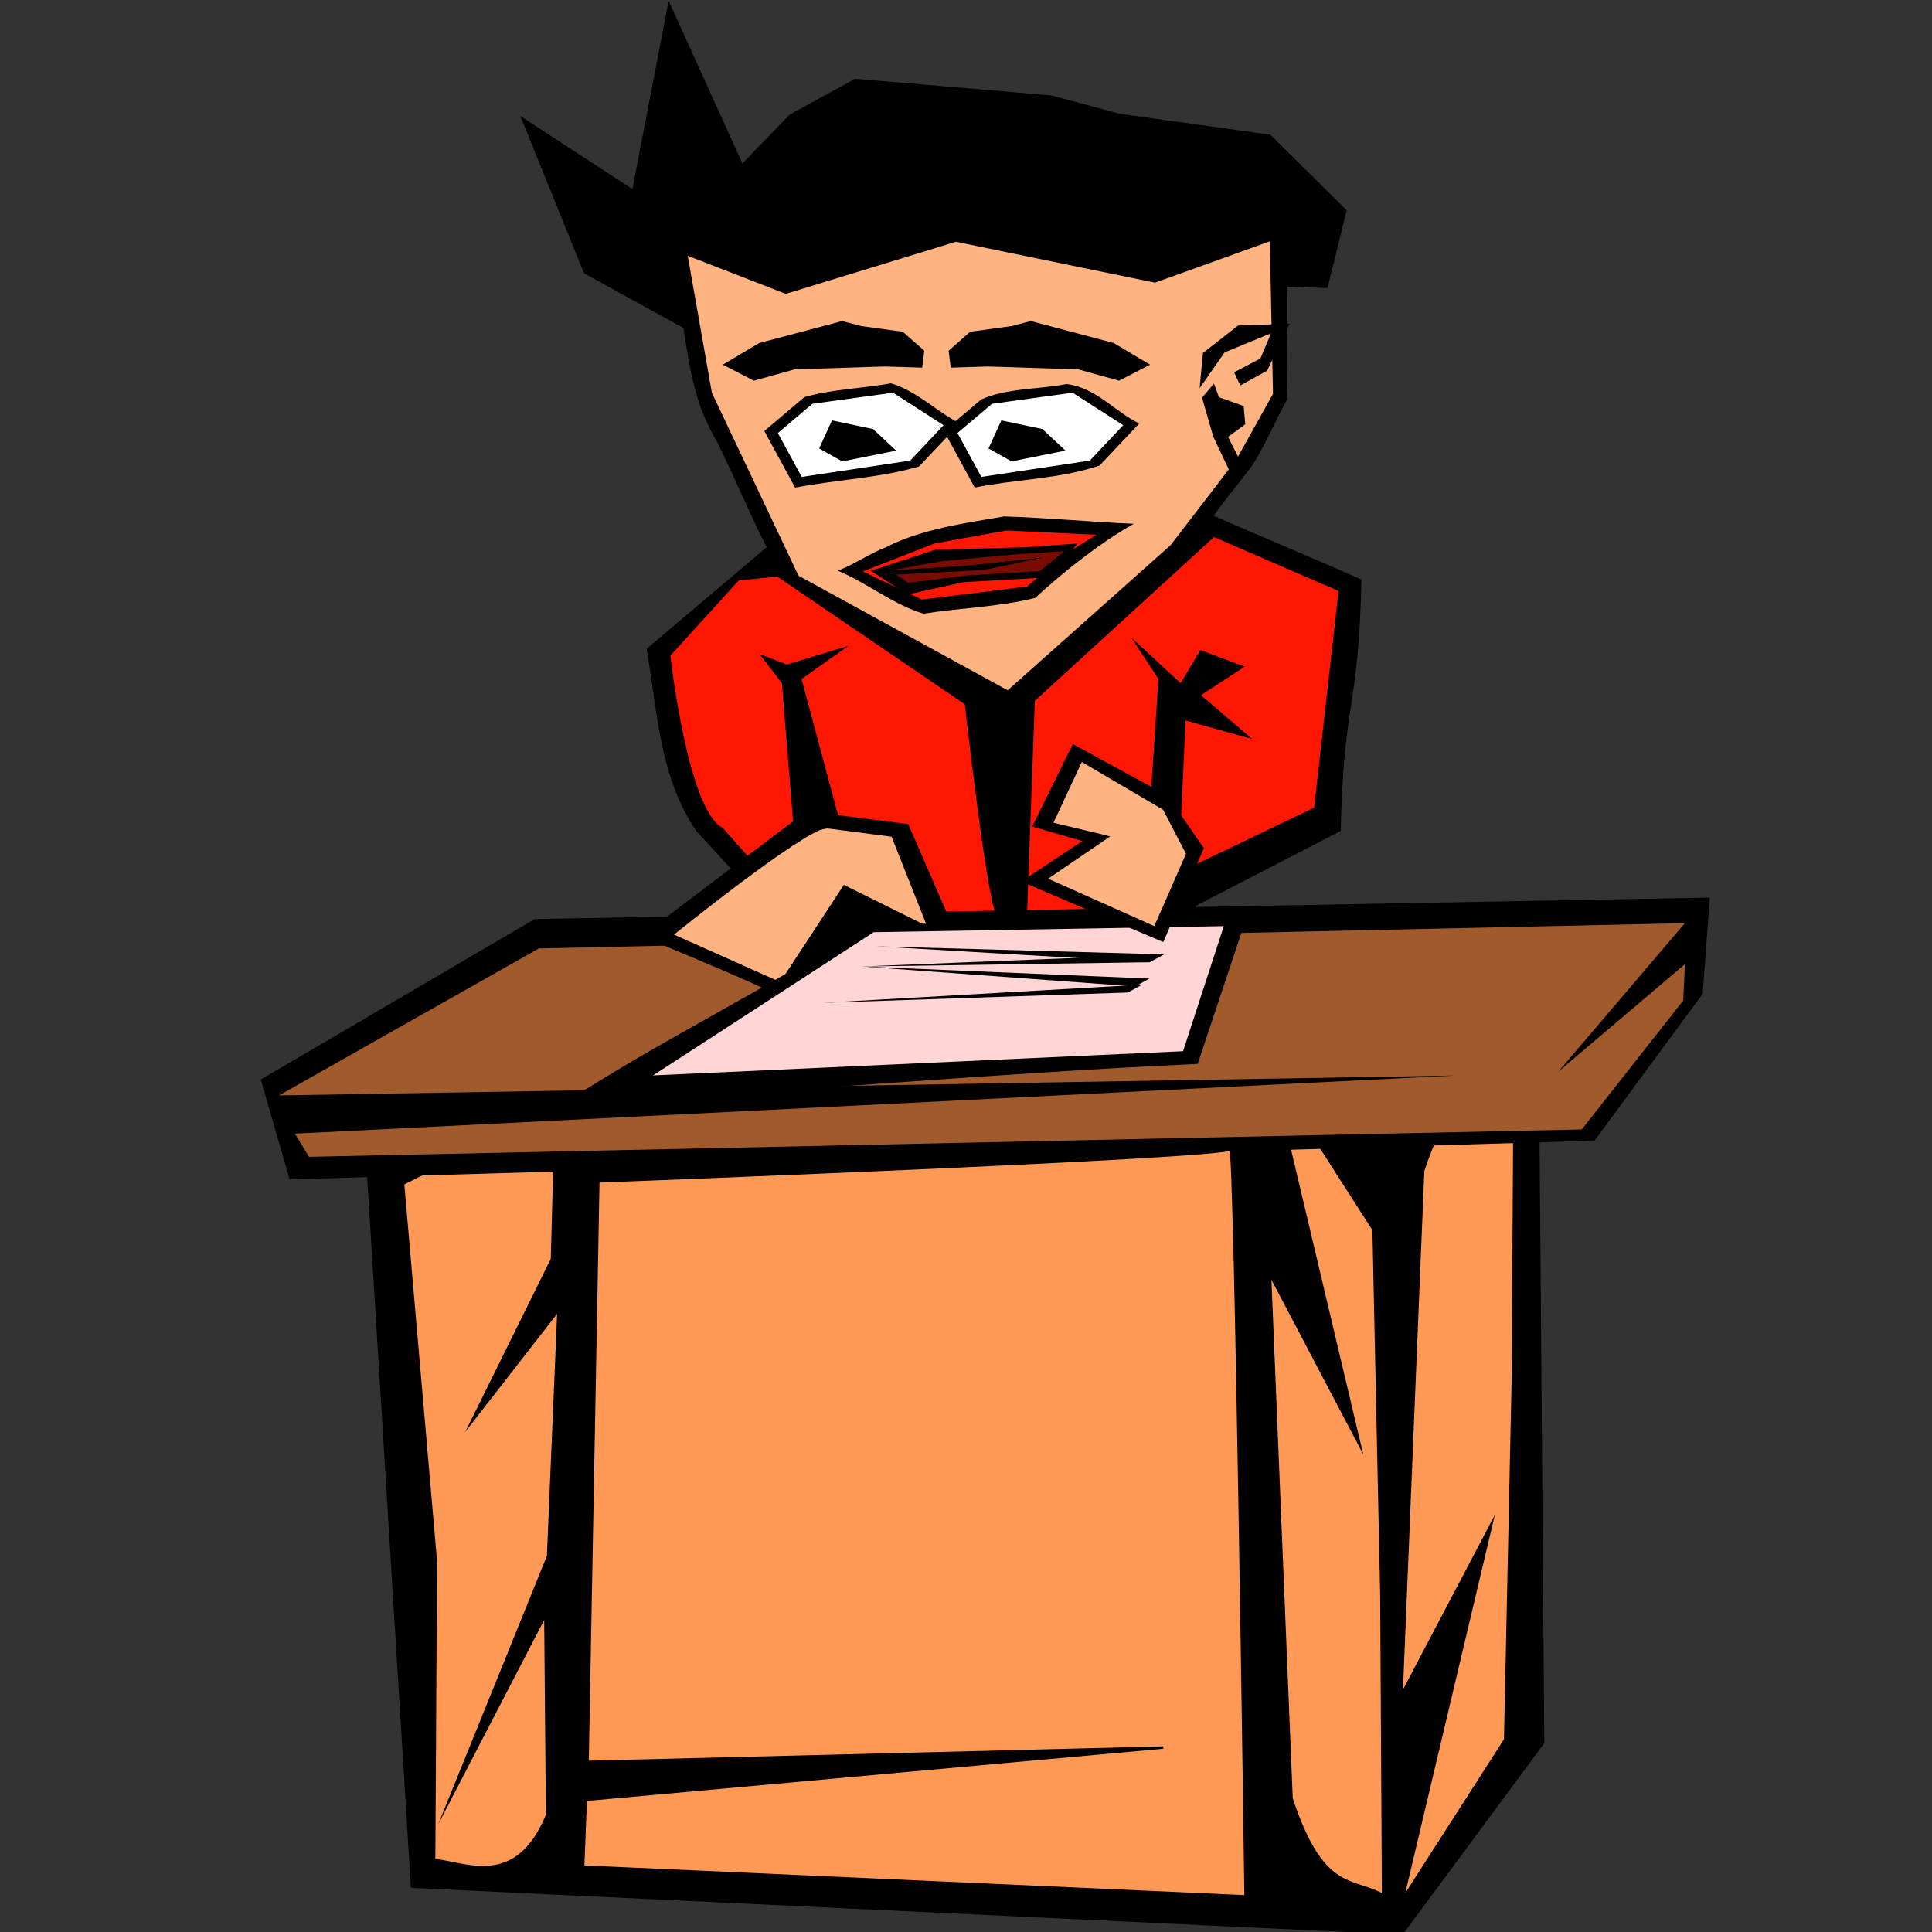<?xml version="1.0" encoding="UTF-8" standalone="no"?>
<!-- Created with Inkscape (http://www.inkscape.org/) -->

<svg
   width="400"
   height="400"
   id="svg4271"
   version="1.1"
   inkscape:version="1.3.2 (091e20e, 2023-11-25, custom)"
   sodipodi:docname="teacher.svg"
   xmlns:inkscape="http://www.inkscape.org/namespaces/inkscape"
   xmlns:sodipodi="http://sodipodi.sourceforge.net/DTD/sodipodi-0.dtd"
   xmlns="http://www.w3.org/2000/svg"
   xmlns:svg="http://www.w3.org/2000/svg"
   xmlns:rdf="http://www.w3.org/1999/02/22-rdf-syntax-ns#"
   xmlns:cc="http://creativecommons.org/ns#"
   xmlns:dc="http://purl.org/dc/elements/1.1/">
  <rect width="100%" height="100%" fill="#333333" stroke="none"/>
  <defs
     id="defs4273" />
  <sodipodi:namedview
     id="base"
     pagecolor="#ffffff"
     bordercolor="#666666"
     borderopacity="1.0"
     inkscape:pageopacity="0.0"
     inkscape:pageshadow="2"
     inkscape:zoom="0.74096997"
     inkscape:cx="51.28413"
     inkscape:cy="406.89908"
     inkscape:document-units="px"
     inkscape:current-layer="layer1"
     showgrid="false"
     inkscape:window-width="2560"
     inkscape:window-height="1009"
     inkscape:window-x="-8"
     inkscape:window-y="-2"
     inkscape:window-maximized="1"
     fit-margin-top="0"
     fit-margin-left="0"
     fit-margin-right="0"
     fit-margin-bottom="0"
     showguides="false"
     inkscape:showpageshadow="2"
     inkscape:pagecheckerboard="0"
     inkscape:deskcolor="#d1d1d1" />
  <g
     inkscape:label="Laag 1"
     inkscape:groupmode="layer"
     id="layer1"
     transform="translate(317.715,-675.768)">
    <g
       id="g4357"
       transform="matrix(0.585,0,0,0.492,-77.857,509.62)">
      <path
         style="fill:#000000;stroke:none;stroke-width:7.691;stroke-linecap:round;stroke-linejoin:round"
         d="m -173.376,338.027 -12.826,79.238 -39.656,-30.746 22.516,66.148 35.203,23.059 c 2.097,16.26 4.074,32.584 11.711,47.4 8.545,20.613 15.461,42.082 25.752,61.859 25.431,16.04 50.039,33.672 76.002,48.689 9.355,-0.554 12.699,-10.988 19.369,-15.994 19.389,-21.515 42.226,-40.804 56.84,-66.307 l 10.285,-15.653 c 4.97,-7.565 9.757,-21.883 13.747,-29.958 -0.591,-17.959 0.389,-29.416 -0.025,-47.395 l 14.266,0.545 6.812,-32.713 -27.049,-31.816 -1.631,-0.27 -51.658,-8.533 -24.211,-7.729 -69.414,-7.014 -23.219,15.113 -16.703,20.498 z"
         id="path4230"
         inkscape:connector-curvature="0"
         sodipodi:nodetypes="ccccccccccscccccccccccc" />
      <path
         sodipodi:nodetypes="cccccccccccc"
         inkscape:connector-curvature="0"
         id="path4182"
         d="m -70.07,498.904 c -37.035,37.275 -74.073,74.553 -111.109,111.828 3.808,25.789 4.402,53.424 17.539,76.657 19.548,24.694 37.686,50.453 56.776,75.494 L -1.003,755.174 13.266,718.842 64.5,687.368 c 0.989,-56.159 6.328,-49.6 7.314,-105.759 -35.482,-18.947 -72.824,-34.986 -105.018,-59.496 -11.898,-8.13 -23.796,-16.259 -35.694,-24.389 l -0.705,0.709 z"
         style="fill:#000000" />
      <path
         sodipodi:nodetypes="cccccc"
         inkscape:connector-curvature="0"
         id="path4170"
         d="m -264.595,1132.127 350.993,19.698 50.142,-80.585 -1.791,-270.408 -415.461,19.699 z"
         style="fill:#000000;fill-opacity:1;fill-rule:evenodd;stroke:none;stroke-width:1px;stroke-linecap:butt;stroke-linejoin:miter;stroke-opacity:1" />
      <path
         id="path4172"
         d="m -216.817,1101.456 c -10.802,30.789 -28.207,19.787 -39.122,18.528 l 0.608,-125.298 -11.585,-158.585 53.257,-31.743 -1.434,63.094 -30.264,72.809 32.51,-49.697 -3.617,101.875 -38.476,112.994 37.519,-86.039 z"
         inkscape:connector-curvature="0"
         style="fill:#ff9955"
         sodipodi:nodetypes="cccccccccccc" />
      <path
         sodipodi:nodetypes="cccccccc"
         style="fill:#ff9955"
         inkscape:connector-curvature="0"
         d="m 47.51,1094.456 c 10.802,38.707 20.626,33.114 31.541,39.854 l -0.608,-125.744 -2.742,-153.223 -34.931,-64.718 31.698,159.135 -32.51,-73.525 z"
         id="path4168" />
      <path
         id="path4166"
         d="m 94.07,830.48 c 10.802,-38.707 20.626,-33.114 31.541,-39.854 l -0.608,125.744 -2.742,153.223 -34.931,64.718 31.698,-159.135 -32.51,73.525 z"
         inkscape:connector-curvature="0"
         style="fill:#ff9955"
         sodipodi:nodetypes="cccccccc" />
      <path
         sodipodi:nodetypes="cccccccccc"
         style="fill:#ff1603"
         inkscape:connector-curvature="0"
         d="m 17.289,562.492 46.44,23.893 -8.655,91.189 -49.389,28.167 -9.159,33.417 -99.612,15.428 -51.135,-68.481 c -12.387,-7.299 -18.548,-72.484 -18.548,-72.484 l 24.219,-31.691 z"
         id="path4136" />
      <path
         sodipodi:nodetypes="ccccccccccc"
         inkscape:connector-curvature="0"
         id="path4246"
         d="m -9.602,606.016 9.582,17.422 -6.098,109.759 12.195,-1.742 3.484,-90.595 23.553,7.804 -18.077,-18.43 15.43,-12.022 -15.68,-6.969 -6.969,13.938 z"
         style="fill:#000000;fill-opacity:1;fill-rule:evenodd;stroke:none;stroke-width:1px;stroke-linecap:butt;stroke-linejoin:miter;stroke-opacity:1" />
      <path
         sodipodi:nodetypes="ccccccc"
         inkscape:connector-curvature="0"
         id="path4140"
         d="m -307.509,834.006 -10.206,-42.041 96.954,-67.518 415.882,-9.025 -2.551,40.518 -38.271,61.767 z"
         style="fill:#000000;fill-opacity:1;fill-rule:evenodd;stroke:none;stroke-width:1px;stroke-linecap:butt;stroke-linejoin:miter;stroke-opacity:1" />
      <path
         sodipodi:nodetypes="ccscccc"
         inkscape:connector-curvature="0"
         id="path4208"
         d="m -139.851,576.344 71.298,57.717 c 0,0 8.488,90.82 11.883,89.971 3.395,-0.849 10.185,-3.395 10.185,-3.395 l 2.705,-88.009 65.834,-71.563 z"
         style="fill:#000000;fill-opacity:1;fill-rule:evenodd;stroke:none;stroke-width:1px;stroke-linecap:butt;stroke-linejoin:miter;stroke-opacity:1" />
      <path
         sodipodi:nodetypes="cccccccccccc"
         id="path14123"
         d="m -127.41,579.953 -30.663,-76.987 -8.545,-57.631 34.706,16.034 60.203,-21.93 70.478,17.208 40.616,-17.388 1.13,64.199 -12.933,27.567 -23.297,36.066 -57.673,61.087 z"
         inkscape:connector-curvature="0"
         style="fill:#ffb380;stroke:none;stroke-width:7.691;stroke-linecap:round;stroke-linejoin:round" />
      <path
         sodipodi:nodetypes="cccccccccccc"
         id="path14117"
         d="m -90.513,477.307 7.617,7.992 -0.749,7.118 -13.112,-0.499 -13.112,0.499 -18.981,0.749 -14.361,4.745 -10.989,-6.743 12.862,-9.116 29.346,-9.241 6.868,2.123 z"
         inkscape:connector-curvature="0"
         style="fill:#000000;fill-opacity:1" />
      <path
         sodipodi:nodetypes="ccccccccccc"
         style="fill:#a05a2c"
         inkscape:connector-curvature="0"
         d="m -219.317,736.813 405.603,-10.641 -44.733,62.426 44.772,-45.182 -0.631,15.319 -35.898,54.241 -450.459,11.531 -4.98,-9.754 410.352,-24.454 -415.997,8.372 z"
         id="path4138" />
      <path
         style="fill:#000000;fill-opacity:1"
         inkscape:connector-curvature="0"
         d="m -66.67,477.307 -7.617,7.992 0.749,7.118 13.112,-0.499 13.112,0.499 18.981,0.749 14.361,4.745 10.989,-6.743 -12.862,-9.116 -29.346,-9.241 -6.868,2.123 z"
         id="path4152"
         sodipodi:nodetypes="cccccccccccc" />
      <path
         inkscape:connector-curvature="0"
         id="path4202"
         d="m -94.656,499.012 c -10.147,2.132 -20.919,2.474 -30.674,5.795 -4.728,4.756 -9.457,9.511 -14.186,14.268 3.636,7.943 7.274,15.885 10.91,23.828 14.491,-3.327 29.95,-4.052 43.863,-8.891 4.795,-6.046 9.589,-12.094 14.385,-18.139 -8.324,-5.126 -15.149,-13.57 -24.299,-16.861 z"
         style="fill:#000000;fill-rule:evenodd;stroke:none;stroke-width:1px;stroke-linecap:butt;stroke-linejoin:miter;stroke-opacity:1" />
      <path
         sodipodi:nodetypes="ccccccc"
         inkscape:connector-curvature="0"
         id="path4154"
         d="m -93.969,502.953 -28.525,4.674 -12.233,12.302 8.455,18.461 38.397,-6.865 11.806,-14.888 z"
         style="fill:#ffffff;fill-rule:evenodd;stroke:none;stroke-width:1px;stroke-linecap:butt;stroke-linejoin:miter;stroke-opacity:1" />
      <path
         inkscape:connector-curvature="0"
         id="path4192"
         d="m -33.035,499.42 c -9.9,2.194 -20.797,1.6 -29.727,6.389 -4.396,4.422 -8.792,8.844 -13.188,13.265 3.631,7.931 7.262,15.862 10.893,23.793 14.644,-3.513 30.116,-3.577 44.211,-9.271 4.67,-5.889 9.34,-11.777 14.01,-17.666 -8.816,-5.188 -15.259,-15.061 -25.69,-16.617 z"
         style="fill:#000000;fill-rule:evenodd;stroke:none;stroke-width:1px;stroke-linecap:butt;stroke-linejoin:miter;stroke-opacity:1" />
      <path
         style="fill:#ffffff;fill-rule:evenodd;stroke:none;stroke-width:1px;stroke-linecap:butt;stroke-linejoin:miter;stroke-opacity:1"
         d="m -30.403,502.953 -28.525,4.674 -12.233,12.302 8.455,18.461 38.397,-6.865 11.806,-14.888 z"
         id="path4156"
         inkscape:connector-curvature="0"
         sodipodi:nodetypes="ccccccc" />
      <path
         inkscape:connector-curvature="0"
         id="path4238"
         d="m -54.68,555.021 c -14.287,2.925 -29.05,5.256 -41.741,12.919 -5.698,2.645 -11.395,7.292 -17.093,9.936 10.285,4.956 19.652,14.327 30.342,18.061 13.072,-2.446 26.864,-2.857 39.496,-6.621 9.765,-10.707 22.902,-23.175 34.939,-31.206 -14.704,-0.724 -31.244,-2.603 -45.943,-3.089 z"
         style="fill:#000000;fill-opacity:1;fill-rule:evenodd;stroke:none;stroke-width:1px;stroke-linecap:butt;stroke-linejoin:miter;stroke-opacity:1"
         sodipodi:nodetypes="ccccccc" />
      <path
         inkscape:connector-curvature="0"
         id="path4158"
         d="m -104.668,578.18 20.886,11.805 37.232,-5.449 13.621,-13.621 10.897,-8.173 -31.783,-1.816 -25.426,5.449 z"
         style="fill:#ff1603;fill-opacity:1;fill-rule:evenodd;stroke:none;stroke-width:1px;stroke-linecap:butt;stroke-linejoin:miter;stroke-opacity:1" />
      <path
         inkscape:connector-curvature="0"
         id="path4160"
         d="m -115.565,514.614 -4.54,11.805 8.173,5.449 19.07,-4.54 -8.173,-9.081 z"
         style="fill:#000000;fill-opacity:1;fill-rule:evenodd;stroke:none;stroke-width:1px;stroke-linecap:butt;stroke-linejoin:miter;stroke-opacity:1" />
      <path
         style="fill:#000000;fill-opacity:1;fill-rule:evenodd;stroke:none;stroke-width:1px;stroke-linecap:butt;stroke-linejoin:miter;stroke-opacity:1"
         d="m -55.631,514.614 -4.54,11.805 8.173,5.449 19.07,-4.54 -8.173,-9.081 z"
         id="path4162"
         inkscape:connector-curvature="0" />
      <path
         style="fill:#000000;fill-opacity:1;fill-rule:evenodd;stroke:none;stroke-width:1px;stroke-linecap:butt;stroke-linejoin:miter;stroke-opacity:1"
         d="m -101.802,577.892 22.719,-8.828 31.867,-1.099 18.477,-1.53 -8.587,14.127 -31.704,2.097 -19.87,5.196 z"
         id="path4173"
         inkscape:connector-curvature="0"
         sodipodi:nodetypes="cccccccc" />
      <path
         sodipodi:nodetypes="cccccccccccc"
         inkscape:connector-curvature="0"
         id="path4164"
         d="m -95.292,577.79 18.775,-3.967 26.335,-2.908 16.864,-1.265 -8.691,8.346 -25.669,1.873 -20.939,3.091 -4.254,-3.483 30.96,-1.927 21.312,-5.289 -26.505,3.388 z"
         style="fill:#7a0b01;fill-opacity:1;fill-rule:evenodd;stroke:none;stroke-width:1px;stroke-linecap:butt;stroke-linejoin:miter;stroke-opacity:1" />
      <path
         sodipodi:nodetypes="cscccccc"
         inkscape:connector-curvature="0"
         id="path4174"
         d="m -198.336,834.857 c 0,0 222.057,-10 223.848,-13.582 1.791,-3.582 5.372,314.433 5.372,314.433 l -234.592,-12.536 0.933,-28.058 204.45,-22.028 -203.817,6.048 z"
         style="fill:#ff9955;fill-opacity:1;fill-rule:evenodd;stroke:#000000;stroke-width:1px;stroke-linecap:butt;stroke-linejoin:miter;stroke-opacity:1" />
      <path
         sodipodi:nodetypes="cccccc"
         inkscape:connector-curvature="0"
         id="path4178"
         d="m -133.061,757.984 61.113,-28.01 -16.637,-45.494 -35.988,-5.434 -58.566,52.625 c 8.251,3.889 52.198,25.606 50.078,26.312 z"
         style="fill:#000000;fill-opacity:1;fill-rule:evenodd;stroke:none;stroke-width:1px;stroke-linecap:butt;stroke-linejoin:miter;stroke-opacity:1" />
      <path
         sodipodi:nodetypes="ccccccc"
         inkscape:connector-curvature="0"
         id="path4176"
         d="m -117.751,686.222 c -8.954,1.791 -53.723,44.77 -53.723,44.77 l 37.586,19.944 22.53,-40.874 29.423,17.349 -12.535,-37.606 z"
         style="fill:#ffb380;fill-opacity:1;fill-rule:evenodd;stroke:none;stroke-width:1px;stroke-linecap:butt;stroke-linejoin:miter;stroke-opacity:1" />
      <path
         sodipodi:nodetypes="ccccc"
         inkscape:connector-curvature="0"
         id="path4214"
         d="m 31.075,723.999 c -45.975,0.944 -88.554,1.889 -134.529,2.834 -35.387,27.306 -71.621,47.824 -107.005,75.134 75.626,-4.11 148.706,-12.46 224.333,-16.568 z"
         style="fill:#000000;fill-rule:evenodd;stroke:none;stroke-width:1px;stroke-linecap:butt;stroke-linejoin:miter;stroke-opacity:1" />
      <path
         sodipodi:nodetypes="ccccc"
         inkscape:connector-curvature="0"
         id="path4180"
         d="M -100.807,729.974 -178.896,790.238 8.686,780.053 23.116,727.428 Z"
         style="fill:#ffd5d5;fill-rule:evenodd;stroke:none;stroke-width:1px;stroke-linecap:butt;stroke-linejoin:miter;stroke-opacity:1" />
      <path
         sodipodi:nodetypes="cccc"
         inkscape:connector-curvature="0"
         id="path4210"
         d="m -99.958,735.916 96.736,6.705 5.118,-3.309 z"
         style="fill:#000000;fill-opacity:1;fill-rule:evenodd;stroke:none;stroke-width:1px;stroke-linecap:butt;stroke-linejoin:miter;stroke-opacity:1" />
      <path
         style="fill:#000000;fill-opacity:1;fill-rule:evenodd;stroke:none;stroke-width:1px;stroke-linecap:butt;stroke-linejoin:miter;stroke-opacity:1"
         d="M -105.051,744.404 -3.222,742.62 1.896,739.311 Z"
         id="path4212"
         inkscape:connector-curvature="0"
         sodipodi:nodetypes="cccc" />
      <path
         sodipodi:nodetypes="cccc"
         inkscape:connector-curvature="0"
         id="path4226"
         d="m -105.051,744.404 96.736,8.402 5.118,-3.309 z"
         style="fill:#000000;fill-opacity:1;fill-rule:evenodd;stroke:none;stroke-width:1px;stroke-linecap:butt;stroke-linejoin:miter;stroke-opacity:1" />
      <path
         style="fill:#000000;fill-opacity:1;fill-rule:evenodd;stroke:none;stroke-width:1px;stroke-linecap:butt;stroke-linejoin:miter;stroke-opacity:1"
         d="m -118.632,759.682 107.77,-4.33 5.118,-3.309 z"
         id="path4228"
         inkscape:connector-curvature="0"
         sodipodi:nodetypes="cccc" />
      <path
         sodipodi:nodetypes="cccccccc"
         inkscape:connector-curvature="0"
         id="path4244"
         d="m -141.138,612.985 7.84,12.195 4.356,63.591 16.551,-3.484 -13.938,-61.848 16.551,-13.938 -21.778,7.84 z"
         style="fill:#000000;fill-opacity:1;fill-rule:evenodd;stroke:none;stroke-width:1px;stroke-linecap:butt;stroke-linejoin:miter;stroke-opacity:1" />
      <path
         sodipodi:nodetypes="cccccccc"
         inkscape:connector-curvature="0"
         id="path4171"
         d="M -30.324,650.823 -44.698,685.502 -26.956,691.637 -48.571,708.66 1.687,734.147 16.049,694.625 3.201,672.518 Z"
         style="fill:#000000;fill-opacity:1;fill-rule:evenodd;stroke:none;stroke-width:1px;stroke-linecap:butt;stroke-linejoin:miter;stroke-opacity:1" />
      <path
         style="fill:#ffb380;fill-opacity:1;fill-rule:evenodd;stroke:none;stroke-width:1px;stroke-linecap:butt;stroke-linejoin:miter;stroke-opacity:1"
         d="m -27.157,658.347 -10.018,25.571 20.118,5.739 -22.011,17.815 37.586,19.944 11.206,-30.421 -8.107,-18.537 z"
         id="path4248"
         inkscape:connector-curvature="0"
         sodipodi:nodetypes="cccccccc" />
      <path
         id="path4179"
         d="m 28.943,499.912 -7.535,4.946"
         style="fill:#000000;fill-opacity:1"
         inkscape:connector-curvature="0" />
      <path
         sodipodi:nodetypes="ccccccccc"
         inkscape:connector-curvature="0"
         id="path4177"
         d="m 21.408,504.859 8.731,3.724 0.564,7.651 -6.091,5.327 4.491,10.6 -3.948,3.816 -5.778,-14.543 -3.973,-16.378 4.214,-5.934"
         style="fill:#000000;fill-opacity:1" />
      <path
         id="path14083"
         d="m 26.735,494.377 9.345,-5.83 3.702,-10.566 -16.387,8.011 -8.848,15.066 1.174,-14.805 12.46,-11.594 c 0,0 18.464,-0.721 18.238,-0.721 -0.226,0 -7.945,19.719 -7.945,19.719 l -9.529,6.256"
         style="fill:#000000;fill-opacity:1"
         inkscape:connector-curvature="0" />
    </g>
  </g>
</svg>

